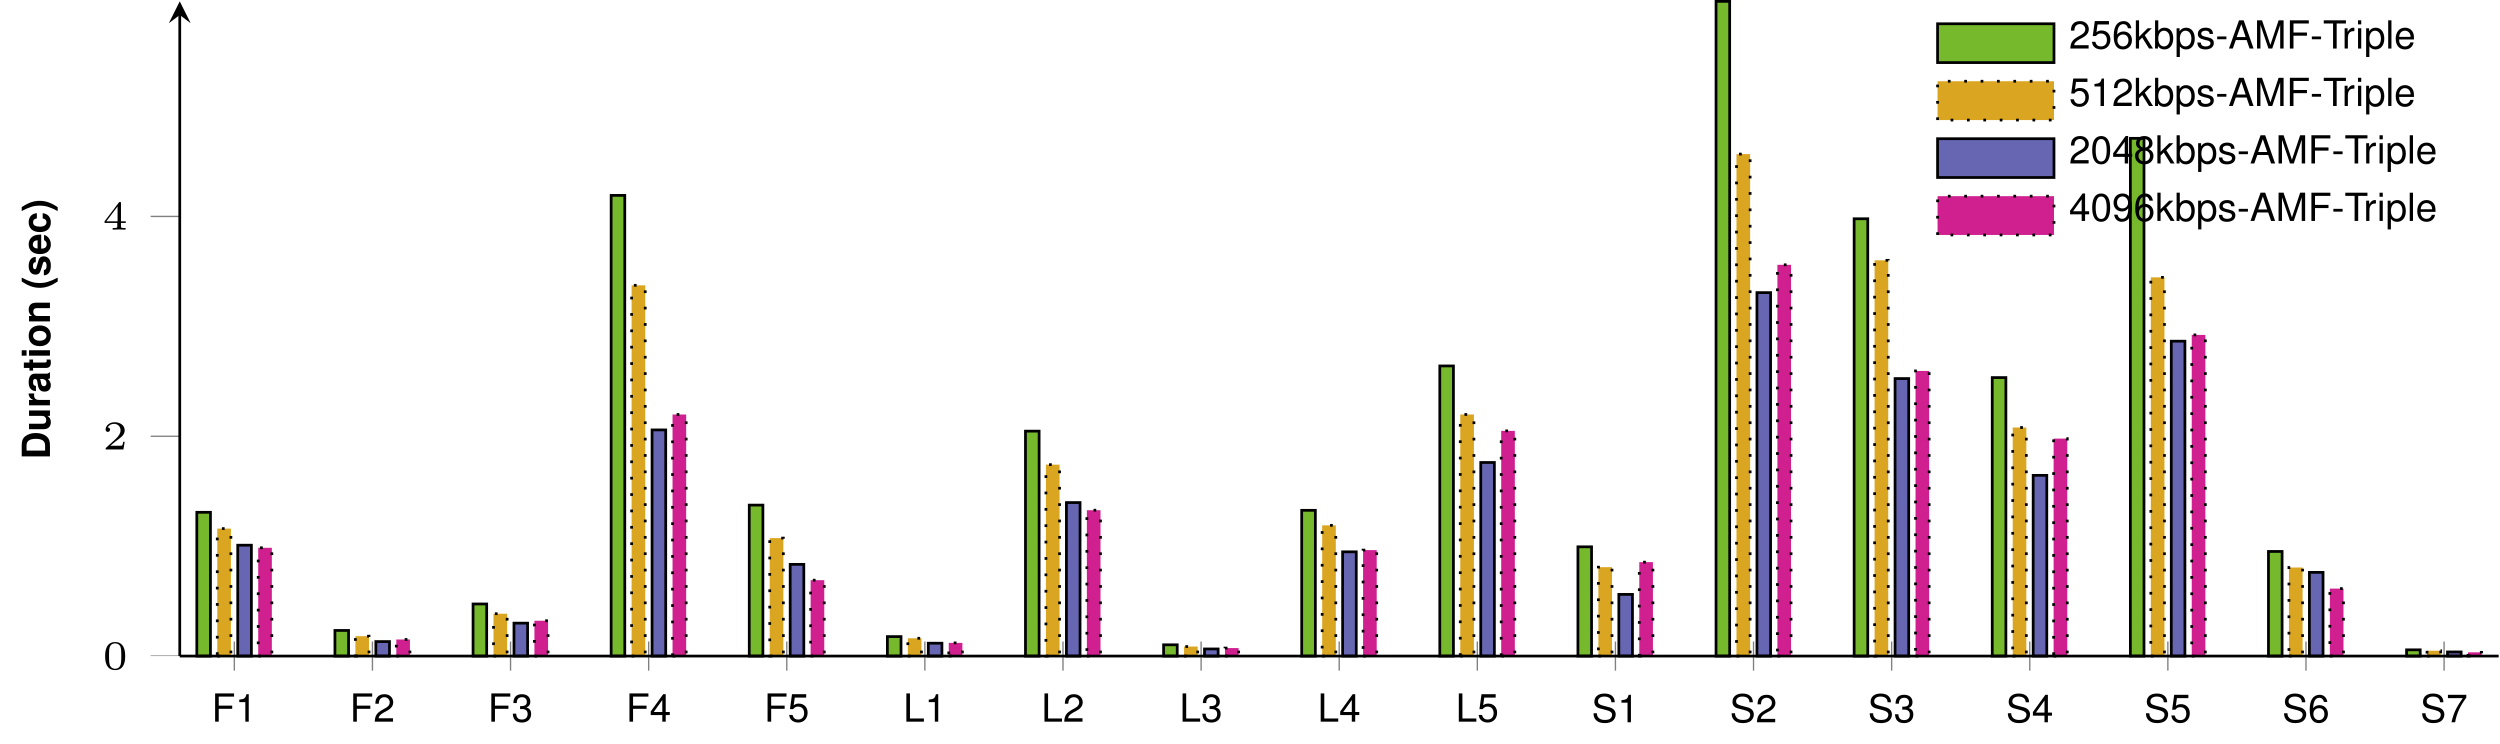 <?xml version='1.0'?>
<!-- This file was generated by dvisvgm 1.9.2 -->
<svg height='108.749pt' version='1.1' viewBox='0 -108.749 365.19 108.749' width='365.19pt' xmlns='http://www.w3.org/2000/svg' xmlns:xlink='http://www.w3.org/1999/xlink'>
<defs>
<clipPath id='clip1'>
<path d='M26.258 128.816H364.996V-250.282H26.258'/>
</clipPath>
<clipPath id='clip2'>
<path d='M-115.5 -12.914V-108.551H506.754V-12.914'/>
</clipPath>
<path d='M1.148 -4.124C0.498 -3.146 0.226 -2.365 0.226 -1.499C0.226 -0.628 0.498 0.153 1.148 1.131H1.714C1.115 -0.034 0.922 -0.668 0.922 -1.499C0.922 -2.325 1.115 -2.97 1.714 -4.124H1.148Z' id='g1-40'/>
<path d='M0.69 1.131C1.341 0.153 1.612 -0.628 1.612 -1.494C1.612 -2.365 1.341 -3.146 0.69 -4.124H0.124C0.724 -2.959 0.917 -2.325 0.917 -1.494C0.917 -0.668 0.724 -0.023 0.124 1.131H0.69Z' id='g1-41'/>
<path d='M0.436 0H2.048C2.676 0 3.072 -0.147 3.349 -0.481C3.677 -0.866 3.853 -1.426 3.853 -2.065C3.853 -2.699 3.677 -3.259 3.349 -3.649C3.072 -3.983 2.682 -4.124 2.048 -4.124H0.436V0ZM1.284 -0.707V-3.417H2.048C2.687 -3.417 3.004 -2.97 3.004 -2.059C3.004 -1.154 2.687 -0.707 2.048 -0.707H1.284Z' id='g1-68'/>
<path d='M2.965 -0.096C2.823 -0.226 2.783 -0.311 2.783 -0.47V-2.167C2.783 -2.789 2.359 -3.106 1.533 -3.106S0.277 -2.755 0.226 -2.048H0.99C1.03 -2.365 1.16 -2.467 1.55 -2.467C1.856 -2.467 2.008 -2.365 2.008 -2.161C2.008 -2.059 1.957 -1.969 1.873 -1.924C1.765 -1.867 1.765 -1.867 1.375 -1.805L1.058 -1.748C0.453 -1.646 0.158 -1.335 0.158 -0.786C0.158 -0.526 0.232 -0.311 0.373 -0.158C0.549 0.023 0.815 0.13 1.086 0.13C1.426 0.13 1.737 -0.017 2.014 -0.306C2.014 -0.147 2.031 -0.091 2.105 0H2.965V-0.096ZM2.008 -1.228C2.008 -0.769 1.782 -0.509 1.38 -0.509C1.115 -0.509 0.95 -0.651 0.95 -0.877C0.95 -1.115 1.075 -1.228 1.403 -1.296L1.675 -1.346C1.884 -1.386 1.918 -1.397 2.008 -1.443V-1.228Z' id='g1-97'/>
<path d='M2.953 -1.912C2.897 -2.659 2.399 -3.106 1.635 -3.106C0.724 -3.106 0.192 -2.506 0.192 -1.465C0.192 -0.458 0.718 0.13 1.624 0.13C2.365 0.13 2.88 -0.328 2.953 -1.058H2.195C2.093 -0.662 1.935 -0.509 1.629 -0.509C1.228 -0.509 0.984 -0.871 0.984 -1.465C0.984 -1.754 1.041 -2.025 1.137 -2.206C1.228 -2.376 1.403 -2.467 1.629 -2.467C1.952 -2.467 2.105 -2.314 2.195 -1.912H2.953Z' id='g1-99'/>
<path d='M2.965 -1.279C2.97 -1.346 2.97 -1.375 2.97 -1.414C2.97 -1.72 2.925 -2.003 2.851 -2.218C2.648 -2.772 2.155 -3.106 1.539 -3.106C0.662 -3.106 0.124 -2.472 0.124 -1.448C0.124 -0.47 0.656 0.13 1.522 0.13C2.206 0.13 2.761 -0.26 2.936 -0.86H2.155C2.059 -0.617 1.839 -0.475 1.55 -0.475C1.324 -0.475 1.143 -0.571 1.03 -0.741C0.956 -0.854 0.928 -0.99 0.917 -1.279H2.965ZM0.928 -1.805C0.979 -2.269 1.177 -2.501 1.528 -2.501C1.726 -2.501 1.907 -2.404 2.02 -2.246C2.093 -2.133 2.127 -2.014 2.144 -1.805H0.928Z' id='g1-101'/>
<path d='M1.171 -3.055H0.379V0H1.171V-3.055ZM1.171 -4.124H0.379V-3.417H1.171V-4.124Z' id='g1-105'/>
<path d='M0.356 -3.055V0H1.148V-1.833C1.148 -2.195 1.403 -2.433 1.788 -2.433C2.127 -2.433 2.297 -2.246 2.297 -1.884V0H3.089V-2.048C3.089 -2.721 2.716 -3.106 2.065 -3.106C1.652 -3.106 1.375 -2.953 1.148 -2.614V-3.055H0.356Z' id='g1-110'/>
<path d='M1.703 -3.106C0.769 -3.106 0.198 -2.489 0.198 -1.488C0.198 -0.481 0.769 0.13 1.709 0.13C2.636 0.13 3.219 -0.487 3.219 -1.465C3.219 -2.501 2.659 -3.106 1.703 -3.106ZM1.709 -2.467C2.144 -2.467 2.427 -2.076 2.427 -1.477C2.427 -0.905 2.133 -0.509 1.709 -0.509C1.279 -0.509 0.99 -0.905 0.99 -1.488S1.279 -2.467 1.709 -2.467Z' id='g1-111'/>
<path d='M0.356 -3.055V0H1.148V-1.624C1.148 -2.088 1.38 -2.32 1.844 -2.32C1.929 -2.32 1.986 -2.314 2.093 -2.297V-3.1C2.048 -3.106 2.02 -3.106 1.997 -3.106C1.635 -3.106 1.318 -2.868 1.148 -2.455V-3.055H0.356Z' id='g1-114'/>
<path d='M2.857 -2.071C2.846 -2.716 2.348 -3.106 1.528 -3.106C0.752 -3.106 0.272 -2.716 0.272 -2.088C0.272 -1.884 0.334 -1.709 0.441 -1.59C0.549 -1.482 0.645 -1.431 0.939 -1.335L1.884 -1.041C2.082 -0.979 2.15 -0.917 2.15 -0.792C2.15 -0.605 1.929 -0.492 1.561 -0.492C1.358 -0.492 1.194 -0.532 1.092 -0.6C1.007 -0.662 0.973 -0.724 0.939 -0.888H0.164C0.187 -0.221 0.679 0.13 1.607 0.13C2.031 0.13 2.354 0.04 2.58 -0.141S2.942 -0.605 2.942 -0.905C2.942 -1.301 2.744 -1.556 2.342 -1.675L1.341 -1.963C1.12 -2.031 1.064 -2.076 1.064 -2.201C1.064 -2.37 1.245 -2.484 1.522 -2.484C1.901 -2.484 2.088 -2.348 2.093 -2.071H2.857Z' id='g1-115'/>
<path d='M1.703 -2.993H1.262V-3.813H0.47V-2.993H0.079V-2.467H0.47V-0.588C0.47 -0.107 0.724 0.13 1.245 0.13C1.42 0.13 1.561 0.113 1.703 0.068V-0.487C1.624 -0.475 1.578 -0.47 1.522 -0.47C1.313 -0.47 1.262 -0.532 1.262 -0.803V-2.467H1.703V-2.993Z' id='g1-116'/>
<path d='M3.061 0V-3.055H2.269V-1.143C2.269 -0.781 2.014 -0.543 1.629 -0.543C1.29 -0.543 1.12 -0.724 1.12 -1.092V-3.055H0.328V-0.928C0.328 -0.255 0.702 0.13 1.352 0.13C1.765 0.13 2.042 -0.023 2.269 -0.362V0H3.061Z' id='g1-117'/>
<path d='M3.288 -1.907C3.288 -2.343 3.288 -3.975 1.823 -3.975S0.359 -2.343 0.359 -1.907C0.359 -1.476 0.359 0.126 1.823 0.126S3.288 -1.476 3.288 -1.907ZM1.823 -0.066C1.572 -0.066 1.166 -0.185 1.022 -0.681C0.927 -1.028 0.927 -1.614 0.927 -1.985C0.927 -2.385 0.927 -2.845 1.01 -3.168C1.16 -3.706 1.614 -3.784 1.823 -3.784C2.098 -3.784 2.493 -3.652 2.624 -3.198C2.714 -2.881 2.72 -2.445 2.72 -1.985C2.72 -1.602 2.72 -0.998 2.618 -0.664C2.451 -0.143 2.02 -0.066 1.823 -0.066Z' id='g2-48'/>
<path d='M3.216 -1.118H2.995C2.983 -1.034 2.923 -0.64 2.833 -0.574C2.792 -0.538 2.307 -0.538 2.224 -0.538H1.106L1.871 -1.16C2.074 -1.321 2.606 -1.704 2.792 -1.883C2.971 -2.062 3.216 -2.367 3.216 -2.792C3.216 -3.539 2.54 -3.975 1.739 -3.975C0.968 -3.975 0.43 -3.467 0.43 -2.905C0.43 -2.6 0.687 -2.564 0.753 -2.564C0.903 -2.564 1.076 -2.672 1.076 -2.887C1.076 -3.019 0.998 -3.21 0.735 -3.21C0.873 -3.515 1.237 -3.742 1.65 -3.742C2.277 -3.742 2.612 -3.276 2.612 -2.792C2.612 -2.367 2.331 -1.931 1.913 -1.548L0.496 -0.251C0.436 -0.191 0.43 -0.185 0.43 0H3.031L3.216 -1.118Z' id='g2-50'/>
<path d='M3.371 -0.98V-1.213H2.672V-3.856C2.672 -3.993 2.672 -4.035 2.523 -4.035C2.415 -4.035 2.403 -4.017 2.349 -3.945L0.275 -1.213V-0.98H2.134V-0.502C2.134 -0.305 2.134 -0.233 1.632 -0.233H1.459V0C1.578 -0.006 2.14 -0.024 2.403 -0.024S3.228 -0.006 3.347 0V-0.233H3.174C2.672 -0.233 2.672 -0.305 2.672 -0.502V-0.98H3.371ZM2.176 -3.383V-1.213H0.532L2.176 -3.383Z' id='g2-52'/>
<path d='M1.607 -1.765H0.26V-1.358H1.607V-1.765Z' id='g4-45'/>
<path d='M1.556 -4.011C1.182 -4.011 0.843 -3.847 0.634 -3.57C0.373 -3.219 0.243 -2.682 0.243 -1.941C0.243 -0.588 0.696 0.13 1.556 0.13C2.404 0.13 2.868 -0.588 2.868 -1.907C2.868 -2.687 2.744 -3.208 2.478 -3.57C2.269 -3.853 1.935 -4.011 1.556 -4.011ZM1.556 -3.57C2.093 -3.57 2.359 -3.027 2.359 -1.952C2.359 -0.815 2.099 -0.283 1.544 -0.283C1.018 -0.283 0.752 -0.837 0.752 -1.935S1.018 -3.57 1.556 -3.57Z' id='g4-48'/>
<path d='M1.465 -2.857V0H1.963V-4.011H1.635C1.46 -3.394 1.346 -3.31 0.577 -3.213V-2.857H1.465Z' id='g4-49'/>
<path d='M2.863 -0.492H0.752C0.803 -0.82 0.984 -1.03 1.477 -1.318L2.042 -1.624C2.602 -1.929 2.891 -2.342 2.891 -2.834C2.891 -3.168 2.755 -3.479 2.518 -3.694S1.986 -4.011 1.607 -4.011C1.098 -4.011 0.718 -3.83 0.498 -3.491C0.356 -3.276 0.294 -3.027 0.283 -2.619H0.781C0.798 -2.891 0.832 -3.055 0.9 -3.185C1.03 -3.428 1.29 -3.576 1.59 -3.576C2.042 -3.576 2.382 -3.253 2.382 -2.823C2.382 -2.506 2.195 -2.235 1.839 -2.031L1.318 -1.737C0.481 -1.262 0.238 -0.883 0.192 0H2.863V-0.492Z' id='g4-50'/>
<path d='M1.25 -1.839H1.313L1.522 -1.844C2.071 -1.844 2.354 -1.595 2.354 -1.115C2.354 -0.611 2.042 -0.311 1.522 -0.311C0.979 -0.311 0.713 -0.583 0.679 -1.165H0.181C0.204 -0.843 0.26 -0.634 0.356 -0.453C0.56 -0.068 0.956 0.13 1.505 0.13C2.331 0.13 2.863 -0.362 2.863 -1.12C2.863 -1.629 2.665 -1.912 2.184 -2.076C2.557 -2.223 2.744 -2.506 2.744 -2.908C2.744 -3.598 2.286 -4.011 1.522 -4.011C0.713 -4.011 0.283 -3.57 0.266 -2.716H0.764C0.769 -2.959 0.792 -3.095 0.854 -3.219C0.967 -3.44 1.216 -3.576 1.528 -3.576C1.969 -3.576 2.235 -3.315 2.235 -2.891C2.235 -2.608 2.133 -2.438 1.912 -2.348C1.776 -2.291 1.601 -2.269 1.25 -2.263V-1.839Z' id='g4-51'/>
<path d='M1.85 -0.962V0H2.348V-0.962H2.942V-1.409H2.348V-4.011H1.98L0.158 -1.488V-0.962H1.85ZM1.85 -1.409H0.594L1.85 -3.163V-1.409Z' id='g4-52'/>
<path d='M2.693 -4.011H0.622L0.322 -1.827H0.781C1.013 -2.105 1.205 -2.201 1.516 -2.201C2.054 -2.201 2.393 -1.833 2.393 -1.239C2.393 -0.662 2.059 -0.311 1.516 -0.311C1.081 -0.311 0.815 -0.532 0.696 -0.984H0.198C0.266 -0.656 0.322 -0.498 0.441 -0.351C0.668 -0.045 1.075 0.13 1.528 0.13C2.337 0.13 2.902 -0.458 2.902 -1.307C2.902 -2.099 2.376 -2.642 1.607 -2.642C1.324 -2.642 1.098 -2.568 0.866 -2.399L1.024 -3.519H2.693V-4.011Z' id='g4-53'/>
<path d='M2.817 -2.965C2.721 -3.621 2.291 -4.011 1.68 -4.011C1.239 -4.011 0.843 -3.796 0.605 -3.44C0.356 -3.049 0.243 -2.557 0.243 -1.827C0.243 -1.154 0.345 -0.724 0.583 -0.368C0.798 -0.045 1.148 0.13 1.59 0.13C2.354 0.13 2.902 -0.436 2.902 -1.222C2.902 -1.969 2.393 -2.495 1.675 -2.495C1.279 -2.495 0.967 -2.342 0.752 -2.048C0.758 -3.027 1.075 -3.57 1.646 -3.57C1.997 -3.57 2.24 -3.349 2.32 -2.965H2.817ZM1.612 -2.054C2.093 -2.054 2.393 -1.72 2.393 -1.182C2.393 -0.679 2.054 -0.311 1.595 -0.311C1.131 -0.311 0.781 -0.696 0.781 -1.211C0.781 -1.709 1.12 -2.054 1.612 -2.054Z' id='g4-54'/>
<path d='M2.942 -4.011H0.26V-3.519H2.427C1.471 -2.155 1.081 -1.318 0.781 0H1.313C1.533 -1.284 2.037 -2.387 2.942 -3.592V-4.011Z' id='g4-55'/>
<path d='M2.212 -2.11C2.625 -2.359 2.761 -2.563 2.761 -2.942C2.761 -3.57 2.269 -4.011 1.556 -4.011C0.849 -4.011 0.351 -3.57 0.351 -2.942C0.351 -2.568 0.487 -2.365 0.894 -2.11C0.436 -1.89 0.209 -1.556 0.209 -1.115C0.209 -0.379 0.764 0.13 1.556 0.13S2.902 -0.379 2.902 -1.109C2.902 -1.556 2.676 -1.89 2.212 -2.11ZM1.556 -3.57C1.98 -3.57 2.252 -3.321 2.252 -2.931C2.252 -2.557 1.974 -2.308 1.556 -2.308S0.86 -2.557 0.86 -2.936C0.86 -3.321 1.137 -3.57 1.556 -3.57ZM1.556 -1.89C2.054 -1.89 2.393 -1.573 2.393 -1.103C2.393 -0.628 2.054 -0.311 1.544 -0.311C1.058 -0.311 0.718 -0.634 0.718 -1.103S1.058 -1.89 1.556 -1.89Z' id='g4-56'/>
<path d='M0.3 -0.917C0.396 -0.26 0.826 0.13 1.437 0.13C1.878 0.13 2.28 -0.085 2.512 -0.441C2.767 -0.832 2.88 -1.324 2.88 -2.054C2.88 -2.727 2.778 -3.157 2.54 -3.513C2.32 -3.836 1.969 -4.011 1.528 -4.011C0.764 -4.011 0.215 -3.445 0.215 -2.659C0.215 -1.912 0.724 -1.386 1.448 -1.386C1.827 -1.386 2.105 -1.522 2.365 -1.833C2.359 -0.854 2.042 -0.311 1.471 -0.311C1.12 -0.311 0.877 -0.532 0.798 -0.917H0.3ZM1.522 -3.576C1.986 -3.576 2.337 -3.191 2.337 -2.67C2.337 -2.178 1.991 -1.827 1.505 -1.827C1.024 -1.827 0.724 -2.161 0.724 -2.699C0.724 -3.208 1.064 -3.576 1.522 -3.576Z' id='g4-57'/>
<path d='M2.682 -1.239L3.106 0H3.694L2.246 -4.124H1.567L0.096 0H0.656L1.092 -1.239H2.682ZM2.535 -1.68H1.222L1.901 -3.559L2.535 -1.68Z' id='g4-65'/>
<path d='M1.035 -1.878H3.004V-2.342H1.035V-3.66H3.276V-4.124H0.509V0H1.035V-1.878Z' id='g4-70'/>
<path d='M0.979 -4.124H0.453V0H3.015V-0.464H0.979V-4.124Z' id='g4-76'/>
<path d='M2.648 0L3.807 -3.457V0H4.305V-4.124H3.576L2.376 -0.532L1.154 -4.124H0.424V0H0.922V-3.457L2.093 0H2.648Z' id='g4-77'/>
<path d='M3.372 -2.914C3.366 -3.723 2.812 -4.192 1.861 -4.192C0.956 -4.192 0.396 -3.728 0.396 -2.981C0.396 -2.478 0.662 -2.161 1.205 -2.02L2.229 -1.748C2.75 -1.612 2.987 -1.403 2.987 -1.081C2.987 -0.86 2.868 -0.634 2.693 -0.509C2.529 -0.396 2.269 -0.334 1.935 -0.334C1.488 -0.334 1.182 -0.441 0.984 -0.679C0.832 -0.86 0.764 -1.058 0.769 -1.313H0.272C0.277 -0.933 0.351 -0.685 0.515 -0.458C0.798 -0.074 1.273 0.13 1.901 0.13C2.393 0.13 2.795 0.017 3.061 -0.187C3.338 -0.407 3.513 -0.775 3.513 -1.131C3.513 -1.641 3.196 -2.014 2.636 -2.167L1.601 -2.444C1.103 -2.58 0.922 -2.738 0.922 -3.055C0.922 -3.474 1.29 -3.751 1.844 -3.751C2.501 -3.751 2.868 -3.451 2.874 -2.914H3.372Z' id='g4-83'/>
<path d='M2.003 -3.66H3.355V-4.124H0.119V-3.66H1.477V0H2.003V-3.66Z' id='g4-84'/>
<path d='M0.306 -4.124V0H0.73V-0.379C0.956 -0.034 1.256 0.13 1.669 0.13C2.45 0.13 2.959 -0.509 2.959 -1.494C2.959 -2.455 2.472 -3.049 1.692 -3.049C1.284 -3.049 0.996 -2.897 0.775 -2.563V-4.124H0.306ZM1.601 -2.608C2.127 -2.608 2.467 -2.15 2.467 -1.443C2.467 -0.769 2.116 -0.311 1.601 -0.311C1.103 -0.311 0.775 -0.764 0.775 -1.46S1.103 -2.608 1.601 -2.608Z' id='g4-98'/>
<path d='M2.902 -1.324C2.902 -1.776 2.868 -2.048 2.783 -2.269C2.591 -2.755 2.139 -3.049 1.584 -3.049C0.758 -3.049 0.226 -2.416 0.226 -1.443S0.741 0.13 1.573 0.13C2.252 0.13 2.721 -0.255 2.84 -0.9H2.365C2.235 -0.509 1.969 -0.306 1.59 -0.306C1.29 -0.306 1.035 -0.441 0.877 -0.69C0.764 -0.86 0.724 -1.03 0.718 -1.324H2.902ZM0.73 -1.709C0.769 -2.257 1.103 -2.614 1.578 -2.614C2.042 -2.614 2.399 -2.229 2.399 -1.742C2.399 -1.731 2.399 -1.72 2.393 -1.709H0.73Z' id='g4-101'/>
<path d='M0.849 -2.965H0.379V0H0.849V-2.965ZM0.849 -4.124H0.373V-3.53H0.849V-4.124Z' id='g4-105'/>
<path d='M0.798 -4.124H0.328V0H0.798V-1.154L1.256 -1.607L2.257 0H2.84L1.629 -1.941L2.659 -2.965H2.054L0.798 -1.709V-4.124Z' id='g4-107'/>
<path d='M0.86 -4.124H0.385V0H0.86V-4.124Z' id='g4-108'/>
<path d='M0.306 1.233H0.781V-0.311C1.03 -0.006 1.307 0.13 1.692 0.13C2.455 0.13 2.959 -0.487 2.959 -1.431C2.959 -2.427 2.472 -3.049 1.686 -3.049C1.284 -3.049 0.962 -2.868 0.741 -2.518V-2.965H0.306V1.233ZM1.607 -2.608C2.127 -2.608 2.467 -2.15 2.467 -1.443C2.467 -0.769 2.122 -0.311 1.607 -0.311C1.109 -0.311 0.781 -0.764 0.781 -1.46S1.109 -2.608 1.607 -2.608Z' id='g4-112'/>
<path d='M0.39 -2.965V0H0.866V-1.539C0.866 -1.963 0.973 -2.24 1.199 -2.404C1.346 -2.512 1.488 -2.546 1.816 -2.552V-3.032C1.737 -3.044 1.697 -3.049 1.635 -3.049C1.33 -3.049 1.098 -2.868 0.826 -2.427V-2.965H0.39Z' id='g4-114'/>
<path d='M2.478 -2.139C2.472 -2.721 2.088 -3.049 1.403 -3.049C0.713 -3.049 0.266 -2.693 0.266 -2.144C0.266 -1.68 0.504 -1.46 1.205 -1.29L1.646 -1.182C1.974 -1.103 2.105 -0.984 2.105 -0.769C2.105 -0.492 1.827 -0.306 1.414 -0.306C1.16 -0.306 0.945 -0.379 0.826 -0.504C0.752 -0.588 0.718 -0.673 0.69 -0.883H0.192C0.215 -0.198 0.6 0.13 1.375 0.13C2.122 0.13 2.597 -0.238 2.597 -0.809C2.597 -1.25 2.348 -1.494 1.759 -1.635L1.307 -1.742C0.922 -1.833 0.758 -1.957 0.758 -2.167C0.758 -2.438 1.001 -2.614 1.386 -2.614C1.765 -2.614 1.969 -2.45 1.98 -2.139H2.478Z' id='g4-115'/>
</defs>
<g id='page1'>
<path d='M28.75 -12.914H30.742V-33.914H28.75ZM48.926 -12.914H50.918V-16.656H48.926ZM69.102 -12.914H71.094V-20.523H69.102ZM89.273 -12.914H91.266V-80.207H89.273ZM109.449 -12.914H111.441V-34.965H109.449ZM129.625 -12.914H131.617V-15.758H129.625ZM149.797 -12.914H151.789V-45.77H149.797ZM169.973 -12.914H171.965V-14.559H169.973ZM190.148 -12.914H192.141V-34.203H190.148ZM210.32 -12.914H212.312V-55.293H210.32ZM230.496 -12.914H232.488V-28.871H230.496ZM250.672 -12.914H252.664V-108.551H250.672ZM270.844 -12.914H272.836V-76.793H270.844ZM291.019 -12.914H293.012V-53.594H291.019ZM311.195 -12.914H313.187V-88.543H311.195ZM331.367 -12.914H333.359V-28.195H331.367ZM351.543 -12.914H353.535V-13.824H351.543Z' fill='#76b92d'/>
<path d='M28.75 -12.914H30.742V-33.914H28.75ZM48.926 -12.914H50.918V-16.656H48.926ZM69.102 -12.914H71.094V-20.523H69.102ZM89.273 -12.914H91.266V-80.207H89.273ZM109.449 -12.914H111.441V-34.965H109.449ZM129.625 -12.914H131.617V-15.758H129.625ZM149.797 -12.914H151.789V-45.77H149.797ZM169.973 -12.914H171.965V-14.559H169.973ZM190.148 -12.914H192.141V-34.203H190.148ZM210.32 -12.914H212.312V-55.293H210.32ZM230.496 -12.914H232.488V-28.871H230.496ZM250.672 -12.914H252.664V-108.551H250.672ZM270.844 -12.914H272.836V-76.793H270.844ZM291.019 -12.914H293.012V-53.594H291.019ZM311.195 -12.914H313.187V-88.543H311.195ZM331.367 -12.914H333.359V-28.195H331.367ZM351.543 -12.914H353.535V-13.824H351.543Z' fill='none' stroke='#000000' stroke-miterlimit='10.037' stroke-width='0.4'/>
<path d='M31.738 -12.914H33.73V-31.535H31.738ZM51.914 -12.914H53.906V-15.82H51.914ZM72.09 -12.914H74.082V-19.098H72.09ZM92.262 -12.914H94.254V-67.07H92.262ZM112.438 -12.914H114.43V-30.145H112.438ZM132.613 -12.914H134.605V-15.512H132.613ZM152.785 -12.914H154.777V-40.875H152.785ZM172.961 -12.914H174.953V-14.305H172.961ZM193.137 -12.914H195.129V-32.008H193.137ZM213.309 -12.914H215.305V-48.203H213.309ZM233.484 -12.914H235.476V-25.898H233.484ZM253.66 -12.914H255.652V-86.242H253.66ZM273.832 -12.914H275.828V-70.719H273.832ZM294.008 -12.914H296V-46.301H294.008ZM314.183 -12.914H316.176V-68.234H314.183ZM334.359 -12.914H336.351V-25.852H334.359ZM354.531 -12.914H356.523V-13.695H354.531Z' fill='#daa520'/>
<path d='M31.738 -12.914H33.73V-31.535H31.738ZM51.914 -12.914H53.906V-15.82H51.914ZM72.09 -12.914H74.082V-19.098H72.09ZM92.262 -12.914H94.254V-67.07H92.262ZM112.438 -12.914H114.43V-30.145H112.438ZM132.613 -12.914H134.605V-15.512H132.613ZM152.785 -12.914H154.777V-40.875H152.785ZM172.961 -12.914H174.953V-14.305H172.961ZM193.137 -12.914H195.129V-32.008H193.137ZM213.309 -12.914H215.305V-48.203H213.309ZM233.484 -12.914H235.476V-25.898H233.484ZM253.66 -12.914H255.652V-86.242H253.66ZM273.832 -12.914H275.828V-70.719H273.832ZM294.008 -12.914H296V-46.301H294.008ZM314.183 -12.914H316.176V-68.234H314.183ZM334.359 -12.914H336.351V-25.852H334.359ZM354.531 -12.914H356.523V-13.695H354.531Z' fill='none' stroke='#000000' stroke-dasharray='0.399,1.993' stroke-miterlimit='10.037' stroke-width='0.4'/>
<path d='M34.727 -12.914H36.723V-29.109H34.727ZM54.902 -12.914H56.895V-15.031H54.902ZM75.078 -12.914H77.07V-17.723H75.078ZM95.25 -12.914H97.246V-45.949H95.25ZM115.426 -12.914H117.418V-26.309H115.426ZM135.601 -12.914H137.594V-14.793H135.601ZM155.777 -12.914H157.769V-35.336H155.777ZM175.949 -12.914H177.941V-13.953H175.949ZM196.125 -12.914H198.117V-28.141H196.125ZM216.301 -12.914H218.293V-41.191H216.301ZM236.473 -12.914H238.465V-21.922H236.473ZM256.648 -12.914H258.641V-66.004H256.648ZM276.824 -12.914H278.816V-53.449H276.824ZM296.996 -12.914H298.988V-39.312H296.996ZM317.172 -12.914H319.164V-58.91H317.172ZM337.348 -12.914H339.34V-25.141H337.348ZM357.519 -12.914H359.512V-13.516H357.519Z' fill='#6666b3'/>
<path d='M34.727 -12.914H36.723V-29.109H34.727ZM54.902 -12.914H56.895V-15.031H54.902ZM75.078 -12.914H77.07V-17.723H75.078ZM95.25 -12.914H97.246V-45.949H95.25ZM115.426 -12.914H117.418V-26.309H115.426ZM135.601 -12.914H137.594V-14.793H135.601ZM155.777 -12.914H157.769V-35.336H155.777ZM175.949 -12.914H177.941V-13.953H175.949ZM196.125 -12.914H198.117V-28.141H196.125ZM216.301 -12.914H218.293V-41.191H216.301ZM236.473 -12.914H238.465V-21.922H236.473ZM256.648 -12.914H258.641V-66.004H256.648ZM276.824 -12.914H278.816V-53.449H276.824ZM296.996 -12.914H298.988V-39.312H296.996ZM317.172 -12.914H319.164V-58.91H317.172ZM337.348 -12.914H339.34V-25.141H337.348ZM357.519 -12.914H359.512V-13.516H357.519Z' fill='none' stroke='#000000' stroke-miterlimit='10.037' stroke-width='0.4'/>
<path d='M37.719 -12.914H39.711V-28.73H37.719ZM57.891 -12.914H59.883V-15.336H57.891ZM78.066 -12.914H80.059V-18.074H78.066ZM98.242 -12.914H100.234V-48.199H98.242ZM118.414 -12.914H120.406V-24H118.414ZM138.59 -12.914H140.582V-14.84H138.59ZM158.766 -12.914H160.758V-34.219H158.766ZM178.937 -12.914H180.93V-14.082H178.937ZM199.113 -12.914H201.105V-28.391H199.113ZM219.289 -12.914H221.281V-45.809H219.289ZM239.461 -12.914H241.453V-26.633H239.461ZM259.637 -12.914H261.629V-70.066H259.637ZM279.812 -12.914H281.805V-54.566H279.812ZM299.984 -12.914H301.98V-44.68H299.984ZM320.16 -12.914H322.152V-59.824H320.16ZM340.336 -12.914H342.328V-22.77H340.336ZM360.512 -12.914H362.504V-13.461H360.512Z' fill='#d02090'/>
<path d='M37.719 -12.914H39.711V-28.73H37.719ZM57.891 -12.914H59.883V-15.336H57.891ZM78.066 -12.914H80.059V-18.074H78.066ZM98.242 -12.914H100.234V-48.199H98.242ZM118.414 -12.914H120.406V-24H118.414ZM138.59 -12.914H140.582V-14.84H138.59ZM158.766 -12.914H160.758V-34.219H158.766ZM178.937 -12.914H180.93V-14.082H178.937ZM199.113 -12.914H201.105V-28.391H199.113ZM219.289 -12.914H221.281V-45.809H219.289ZM239.461 -12.914H241.453V-26.633H239.461ZM259.637 -12.914H261.629V-70.066H259.637ZM279.812 -12.914H281.805V-54.566H279.812ZM299.984 -12.914H301.98V-44.68H299.984ZM320.16 -12.914H322.152V-59.824H320.16ZM340.336 -12.914H342.328V-22.77H340.336ZM360.512 -12.914H362.504V-13.461H360.512Z' fill='none' stroke='#000000' stroke-dasharray='0.399,1.993' stroke-miterlimit='10.037' stroke-width='0.4'/>
<path clip-path='url(#clip1)' d='M34.23 -10.785V-15.039M54.406 -10.785V-15.039M74.578 -10.785V-15.039M94.754 -10.785V-15.039M114.93 -10.785V-15.039M135.101 -10.785V-15.039M155.277 -10.785V-15.039M175.453 -10.785V-15.039M195.625 -10.785V-15.039M215.801 -10.785V-15.039M235.976 -10.785V-15.039M256.148 -10.785V-15.039M276.324 -10.785V-15.039M296.5 -10.785V-15.039M316.672 -10.785V-15.039M336.848 -10.785V-15.039M357.023 -10.785V-15.039' fill='none' stroke='#808080' stroke-miterlimit='10.037' stroke-width='0.2'/>
<path clip-path='url(#clip2)' d='M22.008 -12.914H26.258M22.008 -45.023H26.258M22.008 -77.133H26.258' fill='none' stroke='#808080' stroke-miterlimit='10.037' stroke-width='0.2'/>
<path d='M26.258 -12.914H364.996' fill='none' stroke='#000000' stroke-miterlimit='10.037' stroke-width='0.4'/>
<path d='M26.258 -12.914V-106.559' fill='none' stroke='#000000' stroke-miterlimit='10.037' stroke-width='0.4'/>
<path d='M26.258 -108.551L24.664 -105.364L26.258 -106.559L27.852 -105.364'/>
<g transform='matrix(1 0 0 1 -29.573 22.495)'>
<use x='60.489' xlink:href='#g4-70' y='-25.826'/>
<use x='63.946' xlink:href='#g4-49' y='-25.826'/>
</g>
<g transform='matrix(1 0 0 1 -9.398 22.495)'>
<use x='60.489' xlink:href='#g4-70' y='-25.826'/>
<use x='63.946' xlink:href='#g4-50' y='-25.826'/>
</g>
<g transform='matrix(1 0 0 1 10.776 22.495)'>
<use x='60.489' xlink:href='#g4-70' y='-25.826'/>
<use x='63.946' xlink:href='#g4-51' y='-25.826'/>
</g>
<g transform='matrix(1 0 0 1 30.951 22.495)'>
<use x='60.489' xlink:href='#g4-70' y='-25.826'/>
<use x='63.946' xlink:href='#g4-52' y='-25.826'/>
</g>
<g transform='matrix(1 0 0 1 51.126 22.495)'>
<use x='60.489' xlink:href='#g4-70' y='-25.826'/>
<use x='63.946' xlink:href='#g4-53' y='-25.826'/>
</g>
<g transform='matrix(1 0 0 1 71.456 22.495)'>
<use x='60.489' xlink:href='#g4-76' y='-25.826'/>
<use x='63.635' xlink:href='#g4-49' y='-25.826'/>
</g>
<g transform='matrix(1 0 0 1 91.631 22.495)'>
<use x='60.489' xlink:href='#g4-76' y='-25.826'/>
<use x='63.635' xlink:href='#g4-50' y='-25.826'/>
</g>
<g transform='matrix(1 0 0 1 111.806 22.495)'>
<use x='60.489' xlink:href='#g4-76' y='-25.826'/>
<use x='63.635' xlink:href='#g4-51' y='-25.826'/>
</g>
<g transform='matrix(1 0 0 1 131.98 22.495)'>
<use x='60.489' xlink:href='#g4-76' y='-25.826'/>
<use x='63.635' xlink:href='#g4-52' y='-25.826'/>
</g>
<g transform='matrix(1 0 0 1 152.155 22.495)'>
<use x='60.489' xlink:href='#g4-76' y='-25.826'/>
<use x='63.635' xlink:href='#g4-53' y='-25.826'/>
</g>
<g transform='matrix(1 0 0 1 172.014 22.578)'>
<use x='60.489' xlink:href='#g4-83' y='-25.826'/>
<use x='64.263' xlink:href='#g4-49' y='-25.826'/>
</g>
<g transform='matrix(1 0 0 1 192.189 22.578)'>
<use x='60.489' xlink:href='#g4-83' y='-25.826'/>
<use x='64.263' xlink:href='#g4-50' y='-25.826'/>
</g>
<g transform='matrix(1 0 0 1 212.363 22.578)'>
<use x='60.489' xlink:href='#g4-83' y='-25.826'/>
<use x='64.263' xlink:href='#g4-51' y='-25.826'/>
</g>
<g transform='matrix(1 0 0 1 232.538 22.578)'>
<use x='60.489' xlink:href='#g4-83' y='-25.826'/>
<use x='64.263' xlink:href='#g4-52' y='-25.826'/>
</g>
<g transform='matrix(1 0 0 1 252.712 22.578)'>
<use x='60.489' xlink:href='#g4-83' y='-25.826'/>
<use x='64.263' xlink:href='#g4-53' y='-25.826'/>
</g>
<g transform='matrix(1 0 0 1 272.887 22.578)'>
<use x='60.489' xlink:href='#g4-83' y='-25.826'/>
<use x='64.263' xlink:href='#g4-54' y='-25.826'/>
</g>
<g transform='matrix(1 0 0 1 293.061 22.578)'>
<use x='60.489' xlink:href='#g4-83' y='-25.826'/>
<use x='64.263' xlink:href='#g4-55' y='-25.826'/>
</g>
<g transform='matrix(1 0 0 1 -45.49 14.839)'>
<use x='60.489' xlink:href='#g2-48' y='-25.826'/>
</g>
<g transform='matrix(1 0 0 1 -45.49 -17.27)'>
<use x='60.489' xlink:href='#g2-50' y='-25.826'/>
</g>
<g transform='matrix(1 0 0 1 -45.49 -49.38)'>
<use x='60.489' xlink:href='#g2-52' y='-25.826'/>
</g>
<g transform='matrix(0 -1 1 0 33.122 18.846)'>
<use x='60.489' xlink:href='#g1-68' y='-25.826'/>
<use x='64.574' xlink:href='#g1-117' y='-25.826'/>
<use x='68.031' xlink:href='#g1-114' y='-25.826'/>
<use x='70.231' xlink:href='#g1-97' y='-25.826'/>
<use x='73.377' xlink:href='#g1-116' y='-25.826'/>
<use x='75.261' xlink:href='#g1-105' y='-25.826'/>
<use x='76.834' xlink:href='#g1-111' y='-25.826'/>
<use x='80.29' xlink:href='#g1-110' y='-25.826'/>
<use x='85.326' xlink:href='#g1-40' y='-25.826'/>
<use x='87.21' xlink:href='#g1-115' y='-25.826'/>
<use x='90.355' xlink:href='#g1-101' y='-25.826'/>
<use x='93.501' xlink:href='#g1-99' y='-25.826'/>
<use x='96.646' xlink:href='#g1-41' y='-25.826'/>
</g>
<path d='M283.031 -99.605V-105.277H300.039V-99.605ZM300.039 -105.277' fill='#76b92d'/>
<path d='M283.032 -99.606V-105.277H300.039V-99.606ZM300.039 -105.277' fill='none' stroke='#000000' stroke-miterlimit='10.037' stroke-width='0.4'/>
<g transform='matrix(1 0 0 1 224.336 -50.65)'>
<use x='77.896' xlink:href='#g4-50' y='-51.006'/>
<use x='81.041' xlink:href='#g4-53' y='-51.006'/>
<use x='84.187' xlink:href='#g4-54' y='-51.006'/>
<use x='87.332' xlink:href='#g4-107' y='-51.006'/>
<use x='90.161' xlink:href='#g4-98' y='-51.006'/>
<use x='93.307' xlink:href='#g4-112' y='-51.006'/>
<use x='96.452' xlink:href='#g4-115' y='-51.006'/>
<use x='99.281' xlink:href='#g4-45' y='-51.006'/>
<use x='101.165' xlink:href='#g4-65' y='-51.006'/>
<use x='104.938' xlink:href='#g4-77' y='-51.006'/>
<use x='109.651' xlink:href='#g4-70' y='-51.006'/>
<use x='113.108' xlink:href='#g4-45' y='-51.006'/>
<use x='114.992' xlink:href='#g4-84' y='-51.006'/>
<use x='117.767' xlink:href='#g4-114' y='-51.006'/>
<use x='119.736' xlink:href='#g4-105' y='-51.006'/>
<use x='120.992' xlink:href='#g4-112' y='-51.006'/>
<use x='124.137' xlink:href='#g4-108' y='-51.006'/>
<use x='125.393' xlink:href='#g4-101' y='-51.006'/>
</g>
<path d='M283.031 -91.211V-96.883H300.039V-91.211ZM300.039 -96.883' fill='#daa520'/>
<path d='M283.032 -91.211V-96.883H300.039V-91.211ZM300.039 -96.883' fill='none' stroke='#000000' stroke-dasharray='0.399,1.993' stroke-miterlimit='10.037' stroke-width='0.4'/>
<g transform='matrix(1 0 0 1 224.336 -50.65)'>
<use x='77.896' xlink:href='#g4-53' y='-42.613'/>
<use x='81.041' xlink:href='#g4-49' y='-42.613'/>
<use x='84.187' xlink:href='#g4-50' y='-42.613'/>
<use x='87.332' xlink:href='#g4-107' y='-42.613'/>
<use x='90.161' xlink:href='#g4-98' y='-42.613'/>
<use x='93.307' xlink:href='#g4-112' y='-42.613'/>
<use x='96.452' xlink:href='#g4-115' y='-42.613'/>
<use x='99.281' xlink:href='#g4-45' y='-42.613'/>
<use x='101.165' xlink:href='#g4-65' y='-42.613'/>
<use x='104.938' xlink:href='#g4-77' y='-42.613'/>
<use x='109.651' xlink:href='#g4-70' y='-42.613'/>
<use x='113.108' xlink:href='#g4-45' y='-42.613'/>
<use x='114.992' xlink:href='#g4-84' y='-42.613'/>
<use x='117.767' xlink:href='#g4-114' y='-42.613'/>
<use x='119.736' xlink:href='#g4-105' y='-42.613'/>
<use x='120.992' xlink:href='#g4-112' y='-42.613'/>
<use x='124.137' xlink:href='#g4-108' y='-42.613'/>
<use x='125.393' xlink:href='#g4-101' y='-42.613'/>
</g>
<path d='M283.031 -82.82V-88.488H300.039V-82.82ZM300.039 -88.488' fill='#6666b3'/>
<path d='M283.032 -82.82V-88.488H300.039V-82.82ZM300.039 -88.488' fill='none' stroke='#000000' stroke-miterlimit='10.037' stroke-width='0.4'/>
<g transform='matrix(1 0 0 1 224.336 -50.65)'>
<use x='77.896' xlink:href='#g4-50' y='-34.219'/>
<use x='81.041' xlink:href='#g4-48' y='-34.219'/>
<use x='84.187' xlink:href='#g4-52' y='-34.219'/>
<use x='87.332' xlink:href='#g4-56' y='-34.219'/>
<use x='90.478' xlink:href='#g4-107' y='-34.219'/>
<use x='93.307' xlink:href='#g4-98' y='-34.219'/>
<use x='96.452' xlink:href='#g4-112' y='-34.219'/>
<use x='99.598' xlink:href='#g4-115' y='-34.219'/>
<use x='102.427' xlink:href='#g4-45' y='-34.219'/>
<use x='104.31' xlink:href='#g4-65' y='-34.219'/>
<use x='108.084' xlink:href='#g4-77' y='-34.219'/>
<use x='112.797' xlink:href='#g4-70' y='-34.219'/>
<use x='116.253' xlink:href='#g4-45' y='-34.219'/>
<use x='118.137' xlink:href='#g4-84' y='-34.219'/>
<use x='120.913' xlink:href='#g4-114' y='-34.219'/>
<use x='122.882' xlink:href='#g4-105' y='-34.219'/>
<use x='124.137' xlink:href='#g4-112' y='-34.219'/>
<use x='127.283' xlink:href='#g4-108' y='-34.219'/>
<use x='128.539' xlink:href='#g4-101' y='-34.219'/>
</g>
<path d='M283.031 -74.426V-80.094H300.039V-74.426ZM300.039 -80.094' fill='#d02090'/>
<path d='M283.032 -74.426V-80.094H300.039V-74.426ZM300.039 -80.094' fill='none' stroke='#000000' stroke-dasharray='0.399,1.993' stroke-miterlimit='10.037' stroke-width='0.4'/>
<g transform='matrix(1 0 0 1 224.336 -50.65)'>
<use x='77.896' xlink:href='#g4-52' y='-25.826'/>
<use x='81.041' xlink:href='#g4-48' y='-25.826'/>
<use x='84.187' xlink:href='#g4-57' y='-25.826'/>
<use x='87.332' xlink:href='#g4-54' y='-25.826'/>
<use x='90.478' xlink:href='#g4-107' y='-25.826'/>
<use x='93.307' xlink:href='#g4-98' y='-25.826'/>
<use x='96.452' xlink:href='#g4-112' y='-25.826'/>
<use x='99.598' xlink:href='#g4-115' y='-25.826'/>
<use x='102.427' xlink:href='#g4-45' y='-25.826'/>
<use x='104.31' xlink:href='#g4-65' y='-25.826'/>
<use x='108.084' xlink:href='#g4-77' y='-25.826'/>
<use x='112.797' xlink:href='#g4-70' y='-25.826'/>
<use x='116.253' xlink:href='#g4-45' y='-25.826'/>
<use x='118.137' xlink:href='#g4-84' y='-25.826'/>
<use x='120.913' xlink:href='#g4-114' y='-25.826'/>
<use x='122.882' xlink:href='#g4-105' y='-25.826'/>
<use x='124.137' xlink:href='#g4-112' y='-25.826'/>
<use x='127.283' xlink:href='#g4-108' y='-25.826'/>
<use x='128.539' xlink:href='#g4-101' y='-25.826'/>
</g>
</g>
</svg>
